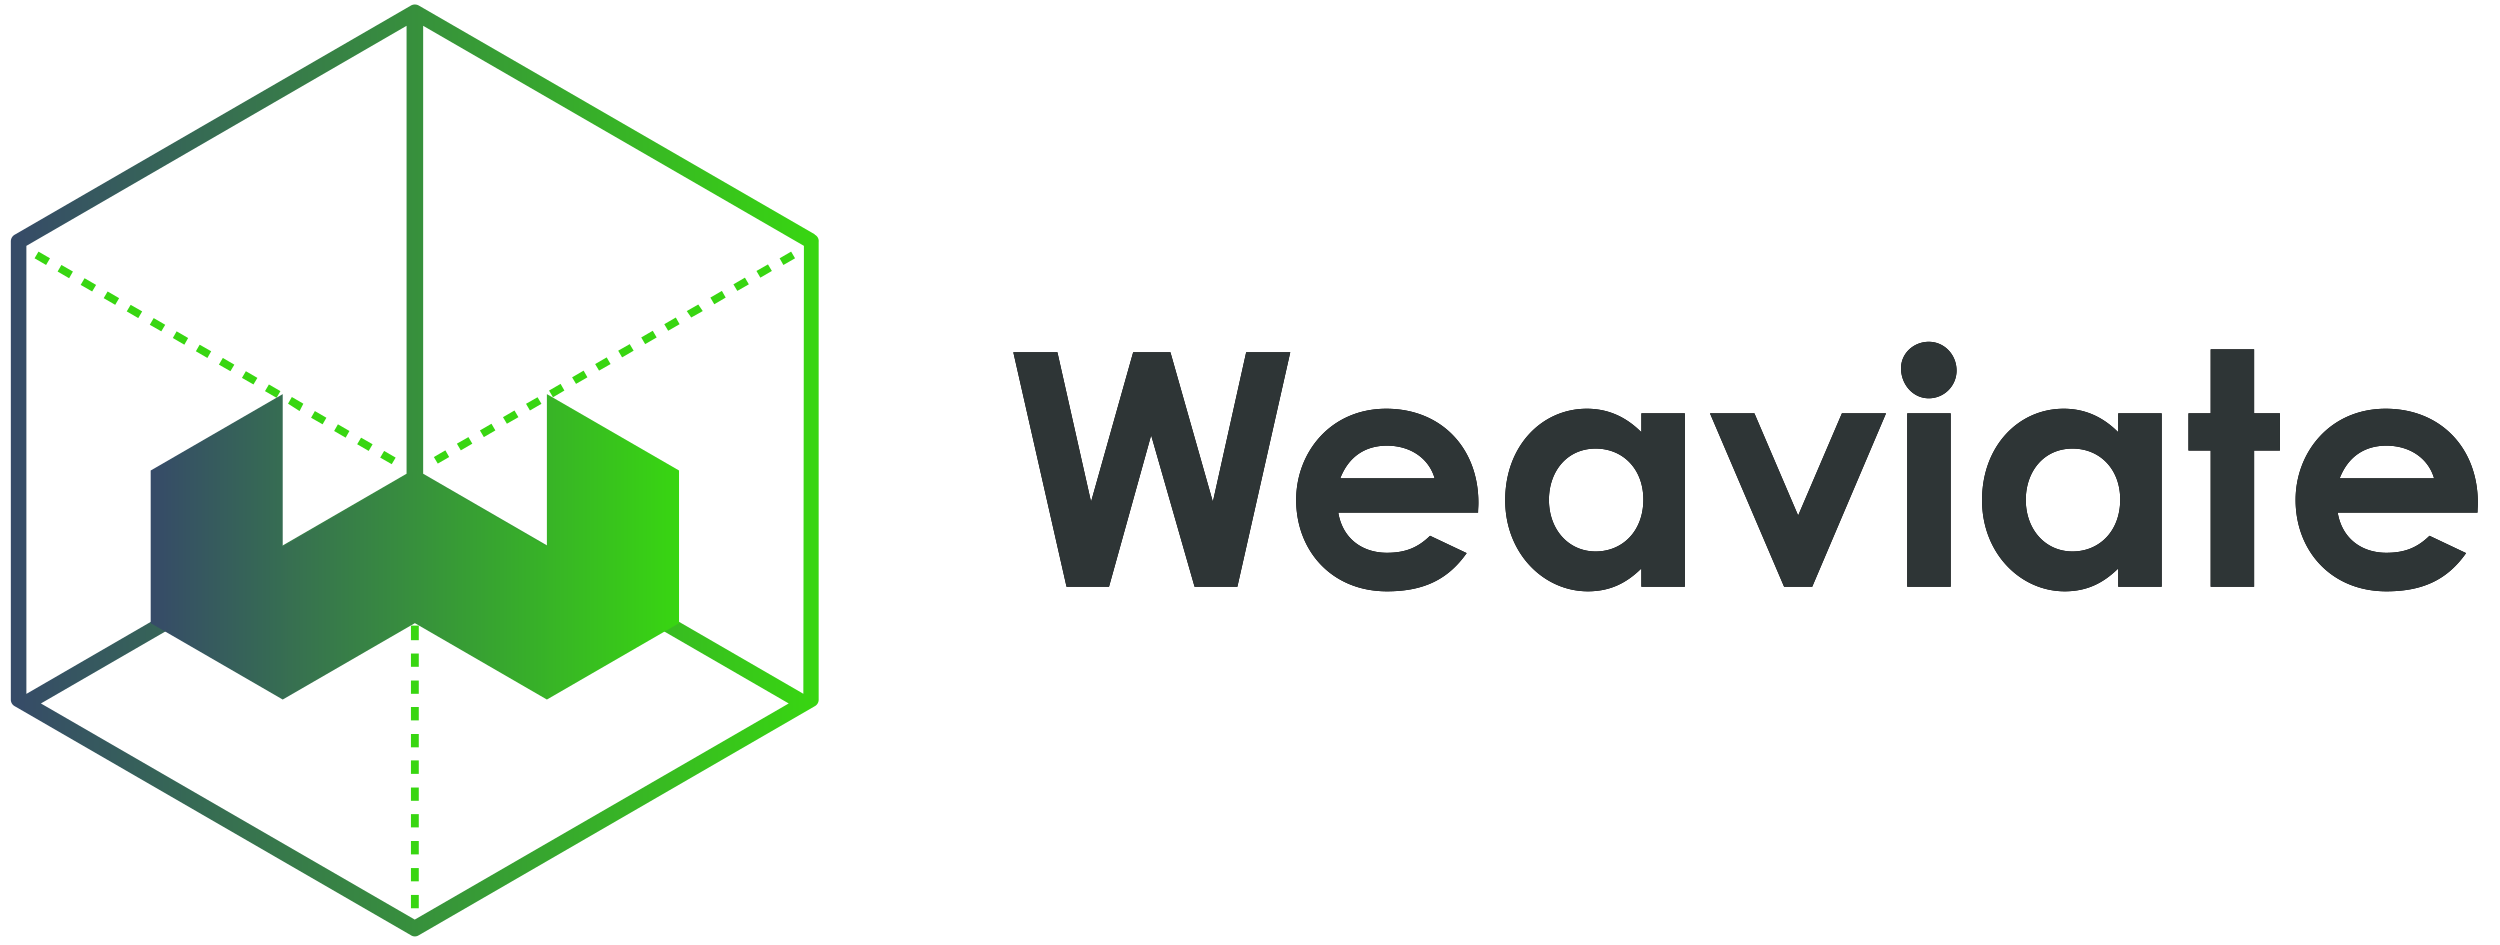 <svg xmlns="http://www.w3.org/2000/svg" xmlns:xlink="http://www.w3.org/1999/xlink" width="217" height="82" viewBox="0 0 217 82">
    <defs>
        <path id="a" d="M92.576 50.93l-4.62-20.355h3.827l2.92 12.984 3.657-12.984h3.232l3.685 12.984 2.892-12.984h3.827l-4.592 20.355h-3.714l-3.77-13.154-3.658 13.154h-3.686zm31.554-4.423l3.175 1.503c-1.616 2.296-3.742 3.317-6.917 3.317-4.791 0-7.881-3.515-7.881-7.938 0-4.11 2.976-7.91 7.824-7.91 4.763 0 7.995 3.402 7.995 8.165 0 .34-.028.51-.028.85h-12.134c.368 2.24 2.07 3.488 4.224 3.488 1.616 0 2.693-.454 3.742-1.475zm-7.796-4.99h8.193c-.51-1.757-2.126-2.834-4.14-2.834-1.87 0-3.316.935-4.053 2.835zm26.138 9.413v-1.588c-1.332 1.305-2.75 1.985-4.649 1.985-3.827 0-7.172-3.289-7.172-7.91 0-4.706 3.175-7.938 7.087-7.938 1.814 0 3.374.68 4.734 2.041v-1.644h3.771V50.93h-3.77zm-3.969-11.992c-2.494 0-4.054 1.984-4.054 4.45 0 2.58 1.701 4.48 4.054 4.48 2.325 0 4.14-1.758 4.14-4.507 0-2.637-1.758-4.423-4.14-4.423zm16.358 11.992l-6.435-15.054h3.856l3.798 8.874 3.8-8.874h3.827L157.3 50.93h-2.439zm10.688 0V35.876h3.77l.001 15.054h-3.77zm1.871-21.262c1.361 0 2.41 1.134 2.41 2.494a2.408 2.408 0 0 1-2.41 2.41c-1.389 0-2.41-1.219-2.41-2.608 0-1.304 1.106-2.296 2.41-2.296zm16.444 21.262v-1.588c-1.333 1.305-2.75 1.985-4.65 1.985-3.827 0-7.172-3.289-7.172-7.91 0-4.706 3.175-7.938 7.087-7.938 1.814 0 3.374.68 4.734 2.041v-1.644h3.771V50.93h-3.77zm-3.97-11.992c-2.494 0-4.054 1.984-4.054 4.45 0 2.58 1.701 4.48 4.054 4.48 2.325 0 4.14-1.758 4.14-4.507 0-2.637-1.758-4.423-4.14-4.423zm11.993-3.062V30.32h3.77v5.556h2.24v3.232h-2.24V50.93h-3.77V39.108h-1.928v-3.232h1.928zm18.994 10.631l3.175 1.503c-1.616 2.296-3.742 3.317-6.917 3.317-4.791 0-7.881-3.515-7.881-7.938 0-4.11 2.976-7.91 7.824-7.91 4.763 0 7.995 3.402 7.995 8.165 0 .34-.029.51-.029.85h-12.133c.368 2.24 2.07 3.488 4.224 3.488 1.616 0 2.693-.454 3.742-1.475zm-7.796-4.99h8.193c-.51-1.757-2.126-2.834-4.14-2.834-1.87 0-3.316.935-4.053 2.835z"/>
        <linearGradient id="b" x1="0%" x2="99.994%" y1="50.006%" y2="50.006%">
            <stop offset="0%" stop-color="#364A68"/>
            <stop offset="100%" stop-color="#38D611"/>
        </linearGradient>
        <linearGradient id="c" x1="0%" y1="49.981%" y2="49.981%">
            <stop offset="0%" stop-color="#364A68"/>
            <stop offset="100%" stop-color="#38D611"/>
        </linearGradient>
    </defs>
    <g fill="none" fill-rule="evenodd">
        <g fill-rule="nonzero">
            <use fill="#000" xlink:href="#a"/>
            <use fill="#2E3536" xlink:href="#a"/>
        </g>
        <path fill="#38D611" fill-rule="nonzero" d="M4 23l-1-.58.34-.58 1 .58L4 23zm2 1.15l-1-.58.33-.57 1 .57-.33.58zm2 1.15l-1-.57.34-.58 1 .58-.34.57zm2 1.16l-1-.58.34-.58 1 .58-.34.58zm2 1.15l-1-.58.34-.57 1 .57-.34.58zm2 1.15l-1-.57.34-.58 1 .58-.34.57zm2 1.16l-1-.58.33-.58 1 .58-.33.58zm2 1.15l-1-.58.33-.57 1 .57-.33.58zm2 1.15l-1-.57.34-.58 1 .58-.34.57zm2 1.15l-1-.57.34-.58 1 .58-.34.57zm2 1.16l-1-.58.34-.58 1 .58-.34.58zm2 1.15l-1-.64.33-.58 1 .58-.33.64zm2 1.15l-1-.57.33-.58 1 .58-.33.57zm2 1.16l-1-.58.33-.58 1 .58-.33.58zm2 1.15l-1-.58.34-.57 1 .57-.34.58zm2 1.15l-1-.57.34-.58 1 .58-.34.57zM68 23l-.33-.58 1-.58.34.58L68 23zm-2 1.1l-.34-.58 1-.57.34.57-1 .58zm-2 1.15l-.34-.57 1-.58.34.58-1 .57zm-2 1.16l-.34-.58 1-.58.33.58-.99.58zm-2 1.15l-.39-.56 1-.57.39.57-1 .56zm-2 1.15l-.34-.57 1-.58.33.58-.99.57zm-2 1.16l-.34-.58 1-.58.34.58-1 .58zm-2 1.15l-.34-.58 1-.57.34.57-1 .58zm-2 1.15l-.34-.57 1-.58.34.58-1 .57zm-2 1.15l-.34-.57 1-.58.33.58-.99.57zm-2 1.16l-.34-.58 1-.58.33.58-.99.58zm-2 1.15l-.34-.58 1-.57.34.57-1 .58zm-2 1.15l-.34-.57 1-.58.34.58-1 .57zm-2 1.16l-.34-.58 1-.58.34.58-1 .58zm-2 1.15l-.34-.58 1-.57.34.57-1 .58zm-2 1.15l-.34-.57 1-.58.33.58-.99.57zM36.35 43.92h-.68v-1.16h.68v1.16zm0 2.33h-.68V45.1h.68v1.15zm0 2.34h-.68v-1.15h.68v1.15zm0 2.34h-.68v-1.16h.68v1.16zm0 2.3h-.68v-1.15h.68v1.15zm0 2.34h-.68V54.3h.68v1.27zm0 2.31h-.68v-1.15h.68v1.15zm0 2.34h-.68v-1.15h.68v1.15zm0 2.31h-.68v-1.16h.68v1.16zm0 2.34h-.68v-1.16h.68v1.16zm0 2.3h-.68V66h.68v1.17zm0 2.34h-.68v-1.15h.68v1.15zm0 2.31h-.68v-1.15h.68v1.15zm0 2.34h-.68V73h.68v1.16zm0 2.34h-.68v-1.15h.68v1.15zm0 2.34h-.68v-1.16h.68v1.16z"/>
        <path fill="url(#b)" fill-rule="nonzero" d="M69.73 60.22l-33-19.1V2.24l33.05 19.1-.05 38.88zM36 79.82L3.55 61.06 36 42.29l32.46 18.77L36 79.82zM2.29 21.34l33-19.1v38.88l-33 19.11V21.34zm68.43-1L36.35.48a.69.69 0 0 0-.68 0L1.28 20.37a.67.67 0 0 0-.34.58v39.78c0 .238.13.457.34.57l34.39 19.88c.1.067.22.102.34.1a.61.61 0 0 0 .34-.1L70.72 61.3a.64.64 0 0 0 .34-.57V21a.62.62 0 0 0-.34-.63v-.03z"/>
        <path fill="url(#c)" d="M13.08 40.84v13.25l11.46 6.63 11.47-6.63 11.46 6.63 11.47-6.63V40.84l-11.47-6.63v13.25l-11.46-6.62-11.47 6.62V34.21z"/>
    </g>
</svg>
